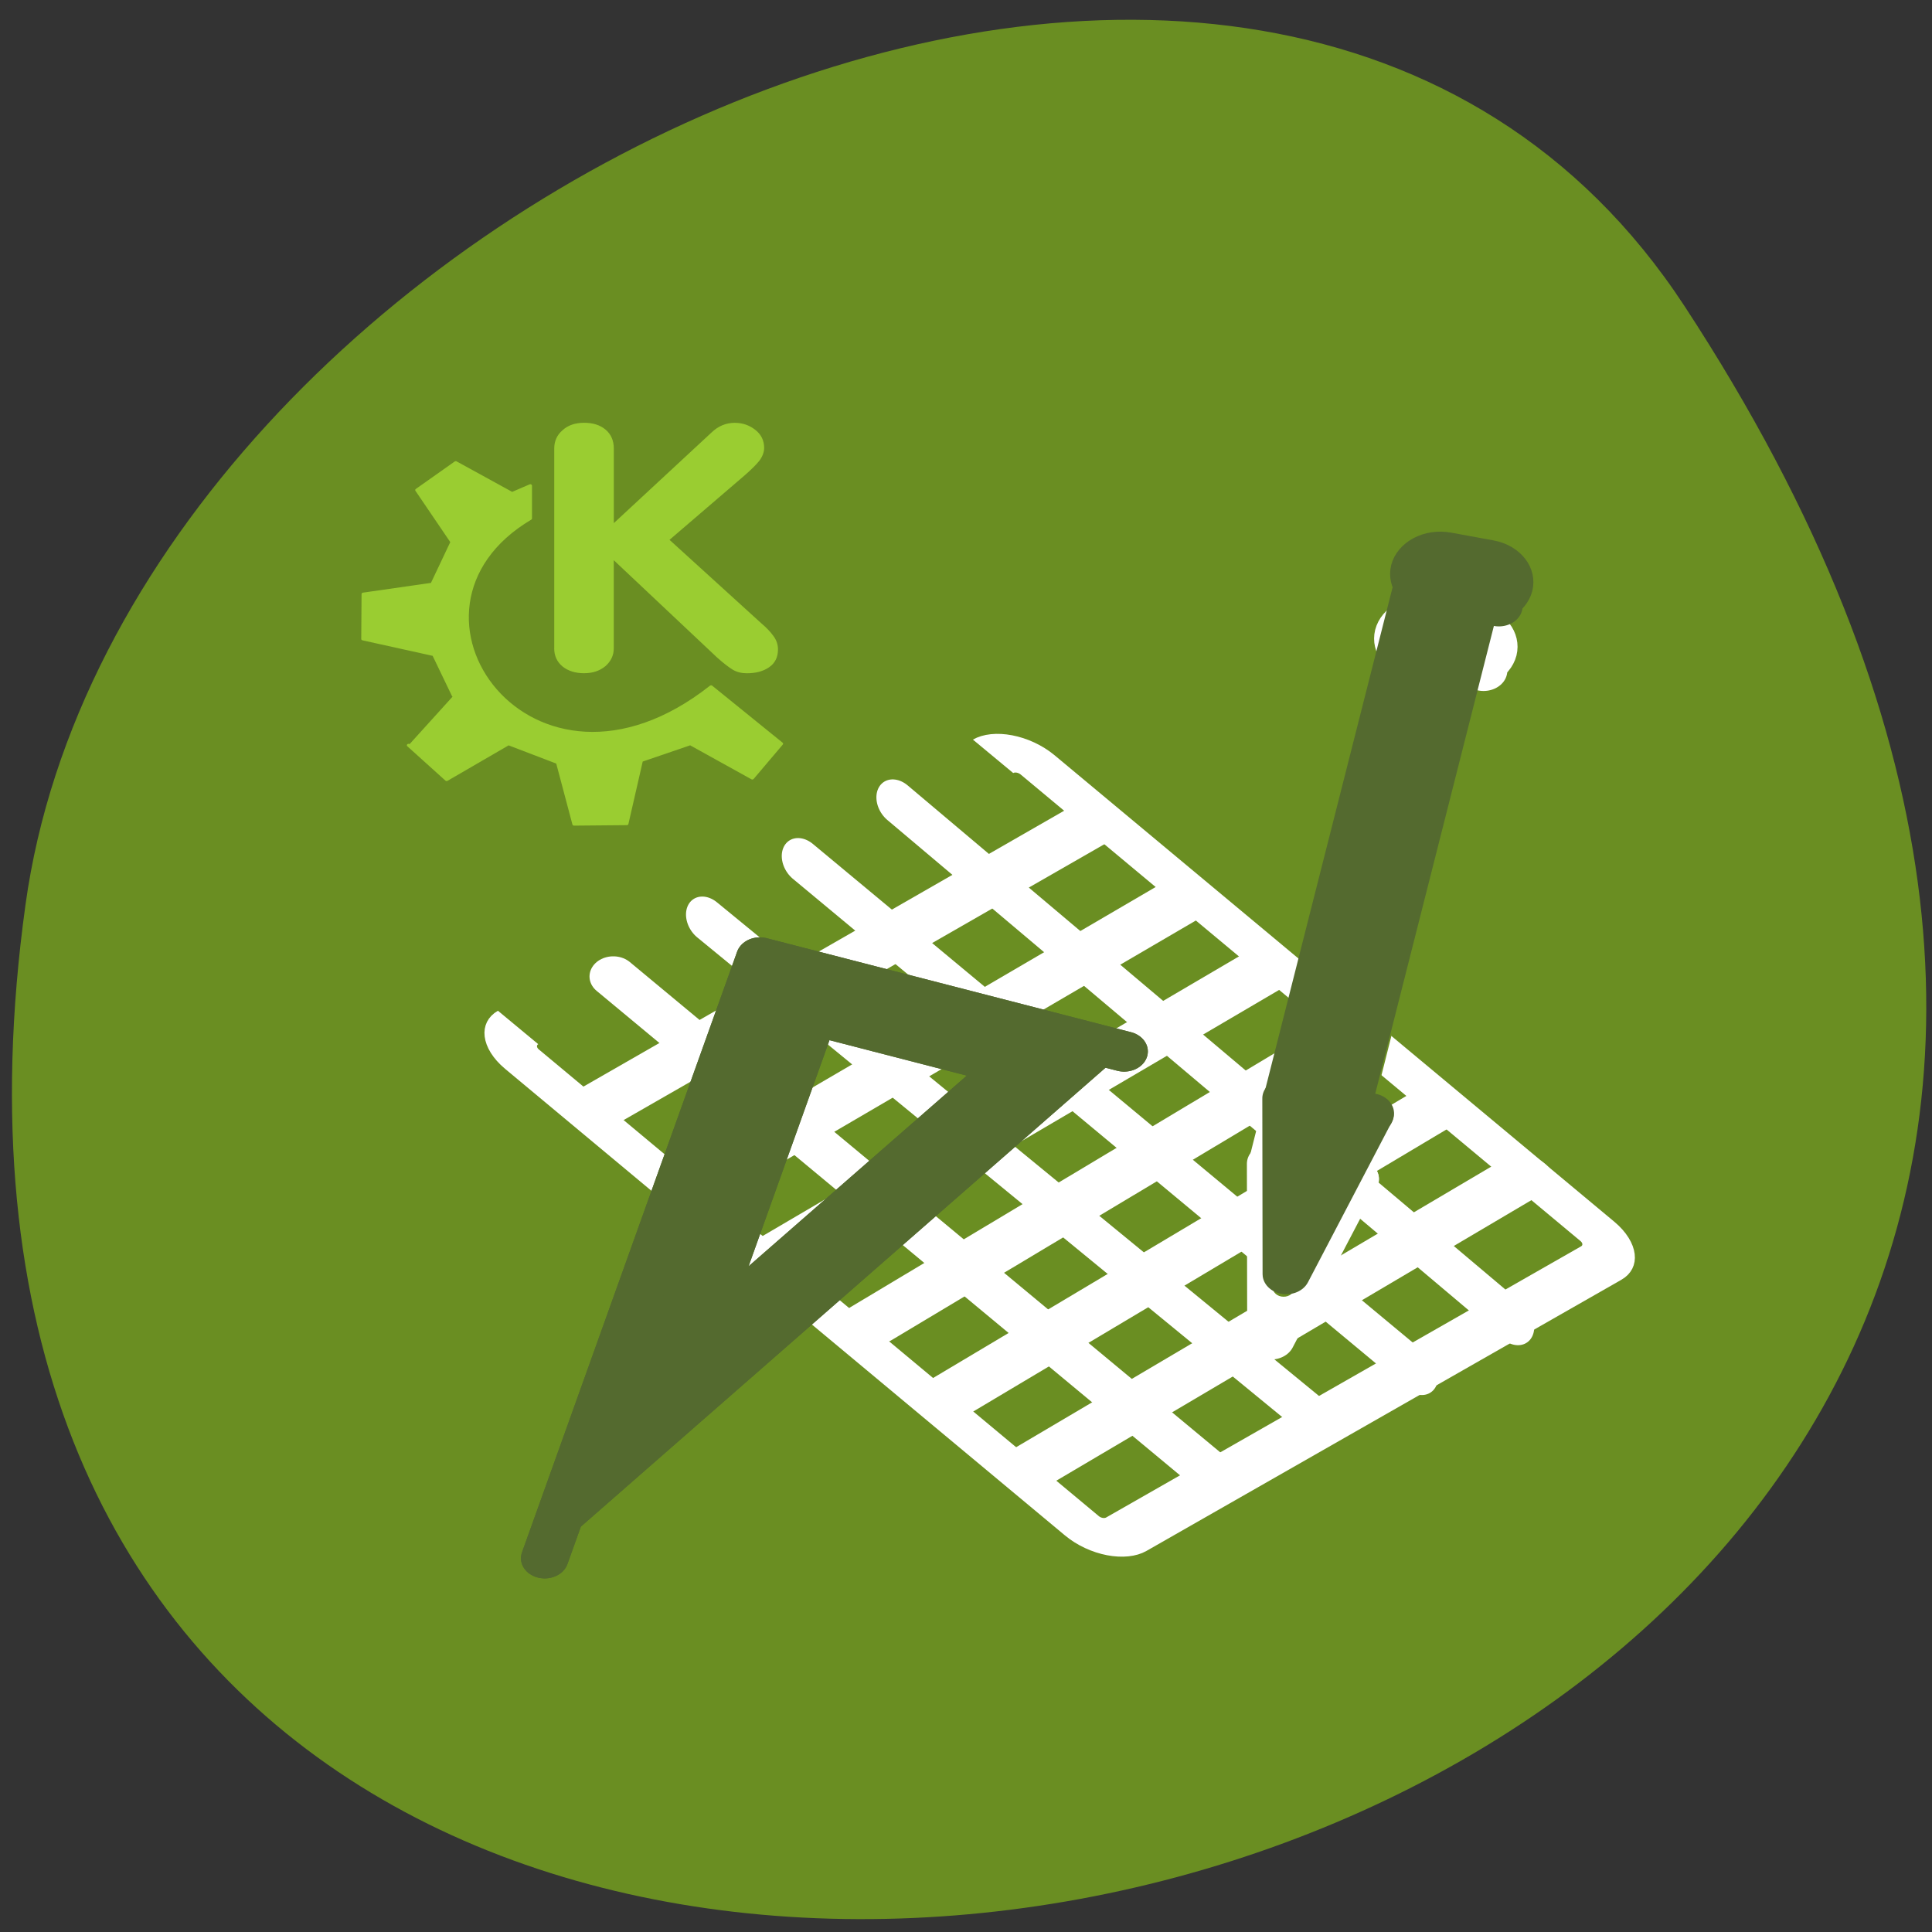 <svg xmlns="http://www.w3.org/2000/svg" viewBox="0 0 48 48"><rect x="0" y="0" width="48" height="48" fill="#333333" stroke="none"/><g fill="#6a8e22"><path d="m 41.844 7.594 c 27.22 41.539 -47.13 57.62 -41.21 14.879 c 2.414 -17.43 30.793 -30.773 41.21 -14.879"/><g stroke="#fff" stroke-linejoin="round"><g stroke-width="2.774" transform="matrix(0.303 -0.173 0.36 0.3 -3.875 29.957)"><path d="m 43.21 10.15 c -0.919 0.003 -1.66 0.745 -1.661 1.667 l -0.002 38.639 c -0.001 0.922 0.742 1.663 1.668 1.665 h 38.935 c 0.926 0.002 1.667 -0.741 1.669 -1.663 l 0.002 -38.639 c -0.006 -0.927 -0.749 -1.668 -1.668 -1.665" fill-rule="evenodd"/><g stroke-linecap="round"><path d="m 42 16.279 l 40.953 -0.071"/><path d="m 41.806 22.849 l 40.96 -0.326"/><path d="m 42.535 28.652 l 40.41 -0.384"/><path d="m 43.08 34.61 l 39.508 -0.645"/><path d="m 42.9 40.41 l 40.05 -0.591"/><path d="m 42.13 46.15 l 41.701 -0.483"/></g></g><g stroke-linecap="round"><g stroke-width="2.164"><path d="m 41.807 22.852 l 35.979 -0.318" transform="matrix(0.423 0.362 -0.237 0.394 10.03 -4.195)"/><path d="m 42.539 28.653 l 35.713 -0.629" transform="matrix(0.423 0.362 -0.237 0.394 8.744 -5.288)"/><path d="m 43.08 34.611 l 34.816 -0.897" transform="matrix(0.423 0.362 -0.237 0.394 7.548 -6.378)"/></g><g stroke-width="2.149"><path d="m 9.975 25.445 l 27.474 26.878" transform="matrix(0.549 0 0 0.466 9.76 12.403)"/><path d="m 46.14 34.05 c -3.808 8.56 -3.808 8.56 -3.808 8.56 l -0.014 -9.364" transform="matrix(0.549 0 0 0.466 8.336 13.42)"/><path d="m -52.23 -23.591 l 3.845 0.005 l 0.003 27.696 l -3.852 -0.003" transform="matrix(-0.537 -0.098 0.115 -0.456 8.336 13.42)"/></g></g><g stroke-width="2.149" transform="matrix(0.549 0 0 0.466 8.336 13.42)"><path d="m 42.42 39.739 c 0.057 -0.26 0.32 -0.436 0.584 -0.377 c 0.27 0.059 0.441 0.318 0.384 0.586 c -0.057 0.268 -0.32 0.436 -0.591 0.377 c -0.263 -0.059 -0.434 -0.318 -0.377 -0.586"/><path d="m 50.954 6.839 c 0.655 0.134 1.295 -0.268 1.438 -0.913 c 0.135 -0.645 -0.278 -1.281 -0.932 -1.424 l -1.922 -0.41 c -0.655 -0.142 -1.295 0.268 -1.438 0.913 c -0.135 0.645 0.278 1.273 0.932 1.416"/></g></g></g><g fill="#546a2f" stroke="#546a2f" stroke-linejoin="round"><g fill-rule="evenodd"><g stroke-linecap="round" stroke-width="3.657"><path d="m 48.11 30.863 c -12.902 9.388 -12.902 9.388 -12.902 9.388 l 7.954 -13.825" transform="matrix(0.279 -0.137 0.161 0.237 15.654 26.939)"/><path d="m -56.33 9.38 l 6.543 0.008 l 0.004 47.13 l -6.543 -0.008" transform="matrix(-0.315 -0.058 0.068 -0.268 15.654 26.939)"/></g><path d="m 61.97 18.729 c -0.001 0.334 -0.279 0.62 -0.626 0.619 c -0.339 -0.003 -0.618 -0.276 -0.618 -0.621 c -0.001 -0.344 0.279 -0.62 0.618 -0.617 c 0.348 0.001 0.626 0.275 0.627 0.619" transform="matrix(-0.427 -0.078 0.092 -0.363 56.762 41.949)" stroke-width="2.701"/><path d="m -54.658 56.37 c -1.14 -0.003 -2.059 0.909 -2.066 2.033 c 0.006 1.121 0.917 2.02 2.057 2.02 l 3.344 -0.004 c 1.14 0.003 2.062 -0.895 2.069 -2.02 c -0.006 -1.121 -0.92 -2.033 -2.06 -2.036" transform="matrix(-0.315 -0.058 0.068 -0.268 15.654 26.939)" stroke-width="3.657"/></g><g stroke-linecap="round" stroke-width="2.149" transform="matrix(0.549 0 0 0.466 8.743 13.42)"><path d="m 34.946 27.26 l -16.484 -5.01 l -9.737 32.03 m 20.257 -25.379 l -13.345 13.736 l 4.947 -16.291"/><path d="m 34.946 27.26 l -16.484 -5.01 l -9.737 32.03 m 20.257 -25.379 l -13.345 13.736 l 4.947 -16.291" fill-rule="evenodd"/></g></g><g fill="#9acd31"><path d="m 13.77 16.11 v -4.965 c 0 -0.184 0.066 -0.336 0.207 -0.457 c 0.137 -0.125 0.316 -0.184 0.535 -0.184 c 0.219 0 0.395 0.055 0.531 0.168 c 0.137 0.113 0.207 0.273 0.207 0.473 v 1.852 l 2.43 -2.254 c 0.168 -0.16 0.359 -0.238 0.574 -0.238 c 0.195 0 0.363 0.059 0.508 0.172 c 0.148 0.113 0.223 0.266 0.223 0.449 c 0 0.105 -0.039 0.211 -0.113 0.313 c -0.078 0.102 -0.203 0.223 -0.371 0.371 l -1.867 1.602 l 2.281 2.074 c 0.129 0.109 0.23 0.215 0.301 0.316 c 0.074 0.098 0.113 0.211 0.113 0.332 c 0 0.195 -0.074 0.344 -0.223 0.445 c -0.148 0.102 -0.332 0.148 -0.551 0.148 c -0.129 0 -0.246 -0.027 -0.352 -0.09 c -0.102 -0.063 -0.234 -0.164 -0.395 -0.309 l -2.559 -2.41 v 2.191 c 0 0.172 -0.07 0.32 -0.207 0.441 c -0.141 0.117 -0.316 0.176 -0.531 0.176 c -0.215 0 -0.395 -0.055 -0.535 -0.168 c -0.137 -0.113 -0.207 -0.266 -0.207 -0.449"/><path d="m 38.663 37.729 l 4.57 4.795 l 7.421 -5.01 l 5.91 2.627 l 1.964 8.604 l 6.326 -0.066 l 1.737 -8.823 l 5.892 -2.343 l 7.44 4.795 l 3.493 -4.795 l -8.441 -7.948 c -21.584 19.792 -40.24 -10.728 -21.697 -23.492 v -4.576 l -2.19 1.095 l -6.76 -4.313 l -4.664 3.831 l 4.23 7.247 l -2.398 5.89 l -8.271 1.379 l -0.038 6.262 l 8.516 2.189 l 2.36 5.714" transform="matrix(0.207 0 0 0.178 2.147 11.8)" fill-rule="evenodd" stroke="#9acd31" stroke-linejoin="round" stroke-linecap="round" stroke-width="0.403"/></g></svg>